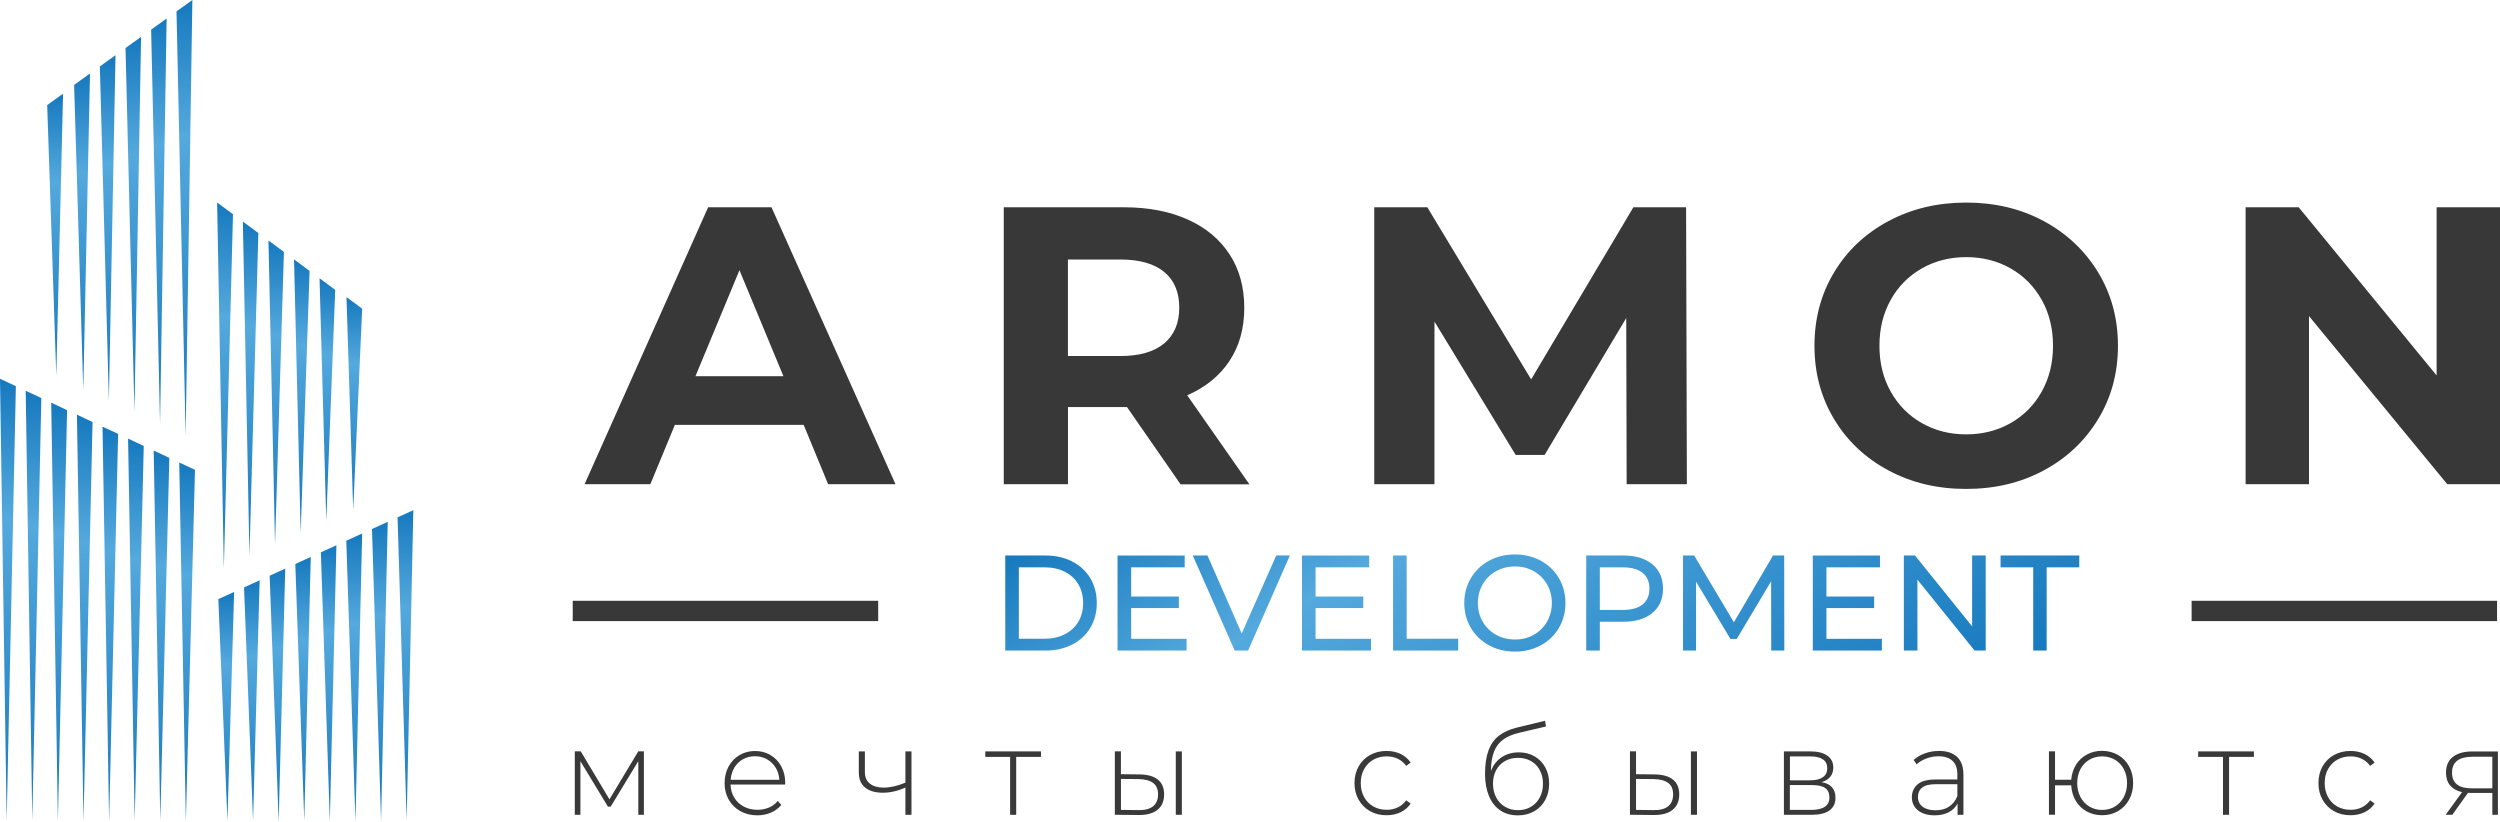 <svg width="216" height="71" viewBox="0 0 216 71" fill="none" xmlns="http://www.w3.org/2000/svg">
<path d="M7.775 6.402L7.194 33.723L6.404 7.337L7.704 6.402H7.775Z" fill="url(#paint0_linear_3201_2423)"/>
<path d="M5.448 8.146L4.863 32.461L4.077 9.081L5.373 8.146H5.448Z" fill="url(#paint1_linear_3201_2423)"/>
<path d="M9.98 4.769L9.407 34.63L8.628 5.739L9.98 4.769Z" fill="url(#paint2_linear_3201_2423)"/>
<path d="M12.188 3.183L11.616 35.561L10.845 4.15L12.188 3.183Z" fill="url(#paint3_linear_3201_2423)"/>
<path d="M14.397 1.598L13.828 36.607L13.058 2.56L14.397 1.598Z" fill="url(#paint4_linear_3201_2423)"/>
<path d="M16.621 0L16.04 37.675L15.25 0.982L16.621 0Z" fill="url(#paint5_linear_3201_2423)"/>
<path d="M26.85 48.121L26.289 70.921L25.515 48.728L26.85 48.121Z" fill="url(#paint6_linear_3201_2423)"/>
<path d="M35.712 44.078L35.135 70.882L34.349 44.701L35.712 44.078Z" fill="url(#paint7_linear_3201_2423)"/>
<path d="M22.433 50.137L21.864 70.921L21.085 50.752L22.433 50.137Z" fill="url(#paint8_linear_3201_2423)"/>
<path d="M31.291 46.093L30.71 70.961L29.92 46.721L31.291 46.093Z" fill="url(#paint9_linear_3201_2423)"/>
<path d="M33.499 45.087L32.922 70.96L32.14 45.707L33.499 45.087Z" fill="url(#paint10_linear_3201_2423)"/>
<path d="M29.066 47.111L28.497 70.96L27.723 47.722L29.066 47.111Z" fill="url(#paint11_linear_3201_2423)"/>
<path d="M20.228 51.143L19.651 70.921L18.865 51.762L20.228 51.143Z" fill="url(#paint12_linear_3201_2423)"/>
<path d="M24.645 49.127L24.076 71L23.298 49.742L24.645 49.127Z" fill="url(#paint13_linear_3201_2423)"/>
<path d="M16.846 40.595L16.06 70.98L15.487 39.959L16.846 40.595Z" fill="url(#paint14_linear_3201_2423)"/>
<path d="M14.63 39.561L13.848 70.921L13.279 38.926L14.63 39.561Z" fill="url(#paint15_linear_3201_2423)"/>
<path d="M12.421 38.528L11.635 70.941L11.066 37.897L12.421 38.528Z" fill="url(#paint16_linear_3201_2423)"/>
<path d="M10.205 37.49L9.427 70.96L8.858 36.863L10.205 37.49Z" fill="url(#paint17_linear_3201_2423)"/>
<path d="M7.997 36.461L7.214 70.98L6.646 35.829L7.997 36.461Z" fill="url(#paint18_linear_3201_2423)"/>
<path d="M5.796 35.435L5.002 70.941L4.425 34.792L5.796 35.435Z" fill="url(#paint19_linear_3201_2423)"/>
<path d="M3.571 34.394L2.789 70.901L2.22 33.763L3.571 34.394Z" fill="url(#paint20_linear_3201_2423)"/>
<path d="M1.371 33.368L0.577 70.921L0 32.725L1.371 33.368Z" fill="url(#paint21_linear_3201_2423)"/>
<path d="M28.963 25.045L28.189 44.997L27.608 24.043L28.963 25.045Z" fill="url(#paint22_linear_3201_2423)"/>
<path d="M31.291 26.67L30.516 44.066L29.936 25.668L31.291 26.67Z" fill="url(#paint23_linear_3201_2423)"/>
<path d="M26.747 23.404L25.977 46.042L25.404 22.41L26.747 23.404Z" fill="url(#paint24_linear_3201_2423)"/>
<path d="M24.531 21.767L23.764 47.032L23.195 20.777L24.531 21.767Z" fill="url(#paint25_linear_3201_2423)"/>
<path d="M22.322 20.134L21.552 48.019L20.983 19.144L22.322 20.134Z" fill="url(#paint26_linear_3201_2423)"/>
<path d="M20.13 18.508L19.34 49.123L18.759 17.498L20.13 18.508Z" fill="url(#paint27_linear_3201_2423)"/>
<path d="M69.436 36.709H58.31L56.189 41.837H50.507L61.182 17.909H66.658L77.373 41.837H71.553L69.436 36.709ZM67.689 32.504L63.889 23.345L60.088 32.504H67.689ZM101.995 41.837L97.372 35.171H97.1H92.272V41.837H86.725V17.909H97.1C99.221 17.909 101.066 18.264 102.627 18.97C104.191 19.676 105.392 20.678 106.238 21.98C107.083 23.277 107.506 24.816 107.506 26.595C107.506 28.374 107.079 29.904 106.222 31.194C105.365 32.48 104.152 33.467 102.575 34.153L107.948 41.845H101.995V41.837ZM100.588 23.498C99.719 22.78 98.455 22.421 96.787 22.421H92.268V30.761H96.787C98.455 30.761 99.719 30.398 100.588 29.668C101.453 28.938 101.888 27.912 101.888 26.591C101.892 25.246 101.457 24.212 100.588 23.498ZM140.543 41.837L140.507 27.479L133.455 39.305H130.954L123.938 27.786V41.837H118.734V17.909H123.321L132.29 32.78L141.124 17.909H145.679L145.746 41.837H140.543ZM163.154 40.638C161.154 39.569 159.594 38.09 158.464 36.212C157.334 34.33 156.769 32.22 156.769 29.873C156.769 27.526 157.334 25.412 158.464 23.534C159.594 21.652 161.158 20.177 163.154 19.108C165.149 18.039 167.393 17.502 169.882 17.502C172.371 17.502 174.607 18.039 176.59 19.108C178.578 20.181 180.138 21.656 181.28 23.534C182.422 25.415 182.991 27.53 182.991 29.873C182.991 32.22 182.422 34.334 181.28 36.212C180.138 38.094 178.574 39.569 176.59 40.638C174.603 41.711 172.367 42.243 169.882 42.243C167.393 42.247 165.153 41.711 163.154 40.638ZM173.718 36.555C174.86 35.904 175.757 35.001 176.405 33.837C177.056 32.674 177.38 31.352 177.38 29.873C177.38 28.394 177.056 27.068 176.405 25.909C175.753 24.745 174.86 23.841 173.718 23.191C172.576 22.54 171.3 22.216 169.882 22.216C168.467 22.216 167.187 22.54 166.046 23.191C164.904 23.841 164.007 24.745 163.359 25.909C162.707 27.072 162.383 28.394 162.383 29.873C162.383 31.356 162.707 32.678 163.359 33.837C164.011 35.001 164.904 35.904 166.046 36.555C167.187 37.206 168.463 37.529 169.882 37.529C171.296 37.529 172.576 37.202 173.718 36.555ZM216 17.909V41.837H211.445L199.497 27.309V41.837H194.021V17.909H198.608L210.524 32.437V17.909H216Z" fill="#383838"/>
<path d="M86.855 47.995H90.32C91.189 47.995 91.96 48.168 92.635 48.511C93.307 48.855 93.832 49.34 94.204 49.959C94.575 50.583 94.761 51.292 94.761 52.101C94.761 52.906 94.575 53.62 94.204 54.243C93.832 54.866 93.311 55.348 92.635 55.691C91.963 56.034 91.189 56.208 90.32 56.208H86.855V47.995ZM90.249 55.186C90.912 55.186 91.501 55.056 92.003 54.799C92.509 54.543 92.896 54.18 93.172 53.715C93.445 53.249 93.583 52.713 93.583 52.101C93.583 51.49 93.445 50.953 93.172 50.488C92.9 50.022 92.509 49.659 92.003 49.403C91.497 49.147 90.912 49.016 90.249 49.016H88.028V55.186H90.249ZM102.52 55.186V56.208H96.554V47.999H102.358V49.02H97.732V51.541H101.852V52.539H97.732V55.19H102.52V55.186ZM111.445 47.995L107.838 56.204H106.676L103.057 47.995H104.326L107.285 54.736L110.268 47.995H111.445ZM118.458 55.186V56.208H112.492V47.999H118.296V49.02H113.665V51.541H117.786V52.539H113.665V55.19H118.458V55.186ZM120.362 47.995H121.535V55.186H125.988V56.208H120.362V47.995ZM128.651 55.754C127.987 55.391 127.462 54.89 127.082 54.247C126.703 53.608 126.513 52.89 126.513 52.101C126.513 51.312 126.703 50.598 127.082 49.955C127.462 49.316 127.983 48.811 128.651 48.448C129.315 48.086 130.065 47.904 130.895 47.904C131.717 47.904 132.459 48.086 133.127 48.448C133.791 48.811 134.312 49.312 134.688 49.951C135.063 50.59 135.253 51.304 135.253 52.101C135.253 52.898 135.063 53.616 134.688 54.251C134.312 54.89 133.791 55.387 133.127 55.754C132.463 56.117 131.717 56.298 130.895 56.298C130.065 56.298 129.319 56.117 128.651 55.754ZM132.523 54.843C133.005 54.571 133.384 54.192 133.661 53.711C133.937 53.229 134.079 52.693 134.079 52.097C134.079 51.502 133.941 50.965 133.661 50.484C133.384 50.003 133.005 49.628 132.523 49.352C132.041 49.08 131.499 48.941 130.895 48.941C130.29 48.941 129.745 49.08 129.255 49.352C128.765 49.624 128.382 50.003 128.106 50.484C127.829 50.965 127.687 51.502 127.687 52.097C127.687 52.693 127.825 53.229 128.106 53.711C128.382 54.192 128.765 54.571 129.255 54.843C129.745 55.115 130.29 55.253 130.895 55.253C131.499 55.253 132.041 55.119 132.523 54.843ZM142.767 48.76C143.38 49.269 143.684 49.967 143.684 50.859C143.684 51.75 143.38 52.448 142.767 52.957C142.155 53.466 141.317 53.718 140.254 53.718H138.224V56.204H137.05V47.995H140.258C141.321 47.995 142.159 48.251 142.767 48.76ZM141.922 52.224C142.313 51.908 142.51 51.45 142.51 50.859C142.51 50.263 142.313 49.809 141.922 49.494C141.531 49.178 140.962 49.02 140.219 49.02H138.224V52.701H140.219C140.966 52.697 141.531 52.539 141.922 52.224ZM153.035 56.204L153.024 50.224L150.053 55.206H149.511L146.54 50.259V56.204H145.414V47.995H146.378L149.808 53.766L153.189 47.995H154.154L154.165 56.204H153.035ZM162.592 55.186V56.208H156.627V47.999H162.43V49.02H157.804V51.541H161.925V52.539H157.804V55.19H162.592V55.186ZM171.565 47.995V56.204H170.601L165.666 50.081V56.204H164.493V47.995H165.457L170.391 54.117V47.995H171.565ZM175.666 49.016H172.849V47.995H179.648V49.016H176.831V56.204H175.67V49.016H175.666Z" fill="url(#paint28_linear_3201_2423)"/>
<path d="M215.747 51.908H189.355V53.663H215.747V51.908Z" fill="#383838"/>
<path d="M75.876 51.908H49.484V53.663H75.876V51.908Z" fill="#383838"/>
<path d="M55.632 64.921V70.4H55.15V65.761L52.764 69.694H52.523L50.148 65.769V70.396H49.662V64.917H50.176L52.657 69.063L55.146 64.917H55.632V64.921Z" fill="#393939"/>
<path d="M67.836 67.785H63.119C63.134 68.211 63.241 68.59 63.447 68.925C63.648 69.256 63.925 69.513 64.272 69.694C64.62 69.876 65.011 69.966 65.446 69.966C65.801 69.966 66.133 69.899 66.437 69.773C66.742 69.643 66.994 69.454 67.2 69.201L67.504 69.548C67.267 69.836 66.967 70.057 66.607 70.211C66.248 70.365 65.856 70.444 65.434 70.444C64.889 70.444 64.403 70.325 63.972 70.089C63.545 69.852 63.209 69.521 62.968 69.103C62.727 68.684 62.605 68.203 62.605 67.667C62.605 67.134 62.72 66.657 62.945 66.235C63.174 65.813 63.486 65.481 63.885 65.245C64.284 65.008 64.734 64.886 65.228 64.886C65.726 64.886 66.173 65.004 66.568 65.237C66.963 65.47 67.275 65.797 67.504 66.219C67.733 66.637 67.844 67.115 67.844 67.647L67.836 67.785ZM64.189 65.6C63.881 65.773 63.632 66.014 63.45 66.322C63.265 66.633 63.158 66.984 63.13 67.375H67.334C67.314 66.984 67.208 66.633 67.018 66.326C66.828 66.018 66.579 65.777 66.271 65.604C65.963 65.43 65.615 65.339 65.232 65.339C64.841 65.339 64.497 65.426 64.189 65.6Z" fill="#393939"/>
<path d="M78.752 64.921V70.4H78.227V68.042C77.575 68.341 76.923 68.491 76.271 68.491C75.627 68.491 75.121 68.345 74.754 68.049C74.386 67.758 74.201 67.324 74.201 66.748V64.921H74.726V66.716C74.726 67.142 74.868 67.474 75.157 67.702C75.445 67.935 75.84 68.049 76.346 68.049C76.919 68.049 77.547 67.907 78.227 67.62V64.921H78.752Z" fill="#393939"/>
<path d="M89.945 65.395H87.8V70.4H87.274V65.395H85.129V64.921H89.941V65.395H89.945Z" fill="#393939"/>
<path d="M100.043 67.359C100.399 67.651 100.58 68.073 100.58 68.633C100.58 69.213 100.391 69.659 100.011 69.966C99.632 70.274 99.087 70.424 98.372 70.416L96.321 70.396V64.917H96.847V66.89L98.486 66.909C99.166 66.921 99.687 67.071 100.043 67.359ZM99.624 69.663C99.913 69.43 100.055 69.091 100.055 68.633C100.055 68.191 99.916 67.864 99.636 67.651C99.356 67.438 98.929 67.323 98.352 67.312L96.851 67.3V69.974L98.352 69.994C98.913 70.006 99.336 69.895 99.624 69.663ZM101.588 64.921H102.113V70.4H101.588V64.921Z" fill="#393939"/>
<path d="M118.371 70.085C117.952 69.848 117.62 69.517 117.383 69.095C117.146 68.673 117.028 68.195 117.028 67.663C117.028 67.122 117.146 66.645 117.383 66.219C117.62 65.797 117.952 65.466 118.371 65.233C118.79 65 119.268 64.882 119.801 64.882C120.244 64.882 120.643 64.969 121.006 65.138C121.366 65.312 121.658 65.56 121.883 65.888L121.496 66.172C121.299 65.9 121.058 65.694 120.765 65.556C120.473 65.418 120.153 65.351 119.805 65.351C119.379 65.351 118.995 65.446 118.656 65.639C118.316 65.832 118.051 66.105 117.858 66.452C117.664 66.803 117.569 67.205 117.569 67.659C117.569 68.112 117.664 68.515 117.858 68.866C118.051 69.217 118.316 69.485 118.656 69.678C118.995 69.872 119.379 69.966 119.805 69.966C120.157 69.966 120.477 69.899 120.765 69.761C121.058 69.623 121.299 69.422 121.496 69.146L121.883 69.43C121.658 69.757 121.366 70.01 121.006 70.18C120.647 70.353 120.244 70.436 119.801 70.436C119.268 70.44 118.79 70.322 118.371 70.085Z" fill="#393939"/>
<path d="M132.582 65.347C132.977 65.576 133.289 65.892 133.51 66.298C133.736 66.704 133.846 67.174 133.846 67.702C133.846 68.235 133.732 68.708 133.506 69.122C133.277 69.54 132.961 69.864 132.55 70.097C132.139 70.329 131.673 70.448 131.148 70.448C130.543 70.448 130.034 70.302 129.607 70.006C129.184 69.714 128.86 69.296 128.639 68.759C128.418 68.219 128.307 67.592 128.307 66.87C128.307 66.053 128.406 65.375 128.607 64.835C128.809 64.294 129.109 63.872 129.512 63.56C129.915 63.249 130.433 63.016 131.061 62.862L133.491 62.274L133.574 62.767L131.262 63.312C130.693 63.446 130.235 63.639 129.88 63.896C129.524 64.152 129.259 64.499 129.085 64.941C128.912 65.383 128.821 65.943 128.813 66.629C128.995 66.124 129.299 65.73 129.725 65.438C130.152 65.146 130.65 65.004 131.219 65.004C131.733 65.004 132.187 65.118 132.582 65.347ZM132.274 69.706C132.602 69.509 132.859 69.241 133.04 68.894C133.222 68.546 133.313 68.156 133.313 67.714C133.313 67.272 133.222 66.886 133.04 66.543C132.859 66.203 132.606 65.939 132.278 65.754C131.954 65.568 131.578 65.478 131.16 65.478C130.741 65.478 130.366 65.568 130.034 65.754C129.706 65.939 129.449 66.203 129.267 66.543C129.085 66.882 128.995 67.272 128.995 67.714C128.995 68.156 129.085 68.546 129.267 68.894C129.449 69.241 129.706 69.513 130.034 69.706C130.362 69.903 130.737 69.998 131.16 69.998C131.575 69.998 131.946 69.903 132.274 69.706Z" fill="#393939"/>
<path d="M144.549 67.359C144.905 67.651 145.087 68.073 145.087 68.633C145.087 69.213 144.897 69.659 144.518 69.966C144.138 70.274 143.593 70.424 142.878 70.416L140.828 70.396V64.917H141.353V66.89L142.993 66.909C143.672 66.921 144.19 67.071 144.549 67.359ZM144.127 69.663C144.415 69.43 144.557 69.091 144.557 68.633C144.557 68.191 144.419 67.864 144.138 67.651C143.858 67.438 143.431 67.323 142.854 67.312L141.353 67.3V69.974L142.854 69.994C143.415 70.006 143.842 69.895 144.127 69.663ZM146.094 64.921H146.619V70.4H146.094V64.921Z" fill="#393939"/>
<path d="M158.586 68.929C158.586 69.406 158.413 69.769 158.065 70.022C157.717 70.274 157.2 70.4 156.504 70.4H154.13V64.921H156.441C157.05 64.921 157.528 65.044 157.875 65.284C158.223 65.525 158.397 65.872 158.397 66.318C158.397 66.641 158.306 66.909 158.128 67.123C157.95 67.335 157.697 67.489 157.377 67.58C158.183 67.714 158.586 68.168 158.586 68.929ZM154.647 67.418H156.413C156.884 67.418 157.243 67.328 157.496 67.15C157.749 66.973 157.875 66.716 157.875 66.381C157.875 66.038 157.749 65.781 157.504 65.612C157.255 65.438 156.891 65.355 156.417 65.355H154.651V67.418H154.647ZM158.061 68.909C158.061 68.539 157.942 68.266 157.705 68.093C157.468 67.919 157.093 67.832 156.579 67.832H154.643V69.975H156.492C157.539 69.967 158.061 69.615 158.061 68.909Z" fill="#393939"/>
<path d="M169.096 65.399C169.459 65.746 169.641 66.255 169.641 66.925V70.4H169.135V69.426C168.962 69.75 168.705 69.998 168.369 70.176C168.033 70.353 167.63 70.444 167.16 70.444C166.552 70.444 166.07 70.302 165.714 70.014C165.358 69.726 165.185 69.351 165.185 68.882C165.185 68.428 165.347 68.057 165.674 67.773C165.998 67.489 166.52 67.347 167.235 67.347H169.116V66.906C169.116 66.397 168.977 66.006 168.701 65.742C168.424 65.478 168.021 65.343 167.488 65.343C167.124 65.343 166.777 65.406 166.441 65.533C166.109 65.659 165.825 65.825 165.595 66.038L165.335 65.659C165.607 65.414 165.939 65.225 166.322 65.087C166.706 64.949 167.109 64.882 167.531 64.882C168.211 64.878 168.732 65.052 169.096 65.399ZM168.397 69.694C168.717 69.485 168.954 69.182 169.116 68.783V67.754H167.247C166.706 67.754 166.318 67.852 166.074 68.046C165.833 68.243 165.71 68.511 165.71 68.854C165.71 69.209 165.844 69.493 166.109 69.698C166.374 69.903 166.749 70.006 167.235 70.006C167.693 70.01 168.081 69.907 168.397 69.694Z" fill="#393939"/>
<path d="M182.999 65.229C183.406 65.462 183.726 65.793 183.955 66.215C184.188 66.637 184.303 67.119 184.303 67.659C184.303 68.192 184.188 68.669 183.955 69.091C183.722 69.513 183.406 69.844 182.999 70.081C182.592 70.318 182.134 70.436 181.624 70.436C181.134 70.436 180.692 70.326 180.293 70.109C179.898 69.892 179.582 69.588 179.348 69.197C179.115 68.807 178.981 68.357 178.953 67.852H177.555V70.393H177.029V64.913H177.555V67.367H178.953C178.997 66.878 179.135 66.444 179.372 66.065C179.609 65.687 179.925 65.395 180.316 65.186C180.708 64.977 181.142 64.87 181.62 64.87C182.134 64.878 182.592 64.996 182.999 65.229ZM182.726 69.686C183.054 69.489 183.311 69.217 183.497 68.862C183.683 68.507 183.777 68.109 183.777 67.659C183.777 67.205 183.683 66.803 183.497 66.452C183.311 66.101 183.054 65.833 182.726 65.639C182.398 65.446 182.027 65.351 181.624 65.351C181.217 65.351 180.85 65.446 180.522 65.639C180.194 65.833 179.933 66.105 179.751 66.452C179.566 66.803 179.471 67.205 179.471 67.659C179.471 68.105 179.566 68.507 179.751 68.862C179.937 69.213 180.194 69.489 180.522 69.686C180.85 69.884 181.217 69.978 181.624 69.978C182.031 69.978 182.398 69.88 182.726 69.686Z" fill="#393939"/>
<path d="M194.737 65.395H192.592V70.4H192.066V65.395H189.921V64.921H194.737V65.395Z" fill="#393939"/>
<path d="M201.655 70.085C201.236 69.848 200.904 69.517 200.667 69.095C200.43 68.673 200.312 68.195 200.312 67.663C200.312 67.122 200.43 66.645 200.667 66.219C200.904 65.797 201.236 65.466 201.655 65.233C202.074 65 202.552 64.882 203.085 64.882C203.528 64.882 203.927 64.969 204.29 65.138C204.65 65.312 204.942 65.56 205.167 65.888L204.78 66.172C204.582 65.9 204.341 65.694 204.049 65.556C203.757 65.418 203.437 65.351 203.089 65.351C202.662 65.351 202.279 65.446 201.939 65.639C201.599 65.832 201.335 66.105 201.141 66.452C200.948 66.803 200.853 67.205 200.853 67.659C200.853 68.112 200.948 68.515 201.141 68.866C201.335 69.217 201.599 69.485 201.939 69.678C202.279 69.872 202.662 69.966 203.089 69.966C203.441 69.966 203.761 69.899 204.049 69.761C204.341 69.623 204.582 69.422 204.78 69.146L205.167 69.43C204.942 69.757 204.65 70.01 204.29 70.18C203.93 70.353 203.528 70.436 203.085 70.436C202.552 70.44 202.074 70.322 201.655 70.085Z" fill="#393939"/>
<path d="M215.819 64.921V70.4H215.337V68.511H213.507C213.381 68.511 213.29 68.507 213.235 68.499L211.88 70.4H211.303L212.721 68.44C212.275 68.341 211.931 68.148 211.69 67.864C211.453 67.576 211.334 67.205 211.334 66.752C211.334 66.152 211.536 65.695 211.939 65.387C212.342 65.079 212.895 64.925 213.594 64.925H215.819V64.921ZM213.559 68.113H215.337V65.383H213.622C212.445 65.383 211.856 65.844 211.856 66.767C211.86 67.663 212.425 68.113 213.559 68.113Z" fill="#393939"/>
<defs>
<linearGradient id="paint0_linear_3201_2423" x1="7.09" y1="33.722" x2="7.09" y2="6.404" gradientUnits="userSpaceOnUse">
<stop stop-color="#1679BE"/>
<stop offset="0.687" stop-color="#54A9DD"/>
<stop offset="1" stop-color="#1679BE"/>
</linearGradient>
<linearGradient id="paint1_linear_3201_2423" x1="4.762" y1="32.462" x2="4.762" y2="8.148" gradientUnits="userSpaceOnUse">
<stop stop-color="#1679BE"/>
<stop offset="0.687" stop-color="#54A9DD"/>
<stop offset="1" stop-color="#1679BE"/>
</linearGradient>
<linearGradient id="paint2_linear_3201_2423" x1="9.303" y1="34.632" x2="9.303" y2="4.77" gradientUnits="userSpaceOnUse">
<stop stop-color="#1679BE"/>
<stop offset="0.687" stop-color="#54A9DD"/>
<stop offset="1" stop-color="#1679BE"/>
</linearGradient>
<linearGradient id="paint3_linear_3201_2423" x1="11.515" y1="35.562" x2="11.515" y2="3.184" gradientUnits="userSpaceOnUse">
<stop stop-color="#1679BE"/>
<stop offset="0.687" stop-color="#54A9DD"/>
<stop offset="1" stop-color="#1679BE"/>
</linearGradient>
<linearGradient id="paint4_linear_3201_2423" x1="13.727" y1="36.608" x2="13.727" y2="1.597" gradientUnits="userSpaceOnUse">
<stop stop-color="#1679BE"/>
<stop offset="0.687" stop-color="#54A9DD"/>
<stop offset="1" stop-color="#1679BE"/>
</linearGradient>
<linearGradient id="paint5_linear_3201_2423" x1="15.936" y1="37.674" x2="15.936" y2="0" gradientUnits="userSpaceOnUse">
<stop stop-color="#1679BE"/>
<stop offset="0.687" stop-color="#54A9DD"/>
<stop offset="1" stop-color="#1679BE"/>
</linearGradient>
<linearGradient id="paint6_linear_3201_2423" x1="26.184" y1="70.921" x2="26.184" y2="48.12" gradientUnits="userSpaceOnUse">
<stop stop-color="#1679BE"/>
<stop offset="0.687" stop-color="#54A9DD"/>
<stop offset="1" stop-color="#1679BE"/>
</linearGradient>
<linearGradient id="paint7_linear_3201_2423" x1="35.03" y1="70.882" x2="35.03" y2="44.077" gradientUnits="userSpaceOnUse">
<stop stop-color="#1679BE"/>
<stop offset="0.687" stop-color="#54A9DD"/>
<stop offset="1" stop-color="#1679BE"/>
</linearGradient>
<linearGradient id="paint8_linear_3201_2423" x1="21.76" y1="70.921" x2="21.76" y2="50.136" gradientUnits="userSpaceOnUse">
<stop stop-color="#1679BE"/>
<stop offset="0.687" stop-color="#54A9DD"/>
<stop offset="1" stop-color="#1679BE"/>
</linearGradient>
<linearGradient id="paint9_linear_3201_2423" x1="30.606" y1="70.959" x2="30.606" y2="46.094" gradientUnits="userSpaceOnUse">
<stop stop-color="#1679BE"/>
<stop offset="0.687" stop-color="#54A9DD"/>
<stop offset="1" stop-color="#1679BE"/>
</linearGradient>
<linearGradient id="paint10_linear_3201_2423" x1="32.818" y1="70.959" x2="32.818" y2="45.087" gradientUnits="userSpaceOnUse">
<stop stop-color="#1679BE"/>
<stop offset="0.687" stop-color="#54A9DD"/>
<stop offset="1" stop-color="#1679BE"/>
</linearGradient>
<linearGradient id="paint11_linear_3201_2423" x1="28.396" y1="70.959" x2="28.396" y2="47.11" gradientUnits="userSpaceOnUse">
<stop stop-color="#1679BE"/>
<stop offset="0.687" stop-color="#54A9DD"/>
<stop offset="1" stop-color="#1679BE"/>
</linearGradient>
<linearGradient id="paint12_linear_3201_2423" x1="19.547" y1="70.921" x2="19.547" y2="51.141" gradientUnits="userSpaceOnUse">
<stop stop-color="#1679BE"/>
<stop offset="0.687" stop-color="#54A9DD"/>
<stop offset="1" stop-color="#1679BE"/>
</linearGradient>
<linearGradient id="paint13_linear_3201_2423" x1="23.971" y1="70.999" x2="23.971" y2="49.127" gradientUnits="userSpaceOnUse">
<stop stop-color="#1679BE"/>
<stop offset="0.687" stop-color="#54A9DD"/>
<stop offset="1" stop-color="#1679BE"/>
</linearGradient>
<linearGradient id="paint14_linear_3201_2423" x1="16.168" y1="70.979" x2="16.168" y2="39.958" gradientUnits="userSpaceOnUse">
<stop stop-color="#1679BE"/>
<stop offset="0.687" stop-color="#54A9DD"/>
<stop offset="1" stop-color="#1679BE"/>
</linearGradient>
<linearGradient id="paint15_linear_3201_2423" x1="13.955" y1="70.921" x2="13.955" y2="38.927" gradientUnits="userSpaceOnUse">
<stop stop-color="#1679BE"/>
<stop offset="0.687" stop-color="#54A9DD"/>
<stop offset="1" stop-color="#1679BE"/>
</linearGradient>
<linearGradient id="paint16_linear_3201_2423" x1="11.744" y1="70.94" x2="11.744" y2="37.895" gradientUnits="userSpaceOnUse">
<stop stop-color="#1679BE"/>
<stop offset="0.687" stop-color="#54A9DD"/>
<stop offset="1" stop-color="#1679BE"/>
</linearGradient>
<linearGradient id="paint17_linear_3201_2423" x1="9.531" y1="70.959" x2="9.531" y2="36.864" gradientUnits="userSpaceOnUse">
<stop stop-color="#1679BE"/>
<stop offset="0.687" stop-color="#54A9DD"/>
<stop offset="1" stop-color="#1679BE"/>
</linearGradient>
<linearGradient id="paint18_linear_3201_2423" x1="7.32" y1="70.979" x2="7.32" y2="35.829" gradientUnits="userSpaceOnUse">
<stop stop-color="#1679BE"/>
<stop offset="0.687" stop-color="#54A9DD"/>
<stop offset="1" stop-color="#1679BE"/>
</linearGradient>
<linearGradient id="paint19_linear_3201_2423" x1="5.109" y1="70.94" x2="5.109" y2="34.792" gradientUnits="userSpaceOnUse">
<stop stop-color="#1679BE"/>
<stop offset="0.687" stop-color="#54A9DD"/>
<stop offset="1" stop-color="#1679BE"/>
</linearGradient>
<linearGradient id="paint20_linear_3201_2423" x1="2.895" y1="70.901" x2="2.895" y2="33.764" gradientUnits="userSpaceOnUse">
<stop stop-color="#1679BE"/>
<stop offset="0.687" stop-color="#54A9DD"/>
<stop offset="1" stop-color="#1679BE"/>
</linearGradient>
<linearGradient id="paint21_linear_3201_2423" x1="0.685" y1="70.921" x2="0.685" y2="32.727" gradientUnits="userSpaceOnUse">
<stop stop-color="#1679BE"/>
<stop offset="0.687" stop-color="#54A9DD"/>
<stop offset="1" stop-color="#1679BE"/>
</linearGradient>
<linearGradient id="paint22_linear_3201_2423" x1="28.285" y1="44.998" x2="28.285" y2="24.041" gradientUnits="userSpaceOnUse">
<stop stop-color="#1679BE"/>
<stop offset="0.687" stop-color="#54A9DD"/>
<stop offset="1" stop-color="#1679BE"/>
</linearGradient>
<linearGradient id="paint23_linear_3201_2423" x1="30.614" y1="44.068" x2="30.614" y2="25.668" gradientUnits="userSpaceOnUse">
<stop stop-color="#1679BE"/>
<stop offset="0.687" stop-color="#54A9DD"/>
<stop offset="1" stop-color="#1679BE"/>
</linearGradient>
<linearGradient id="paint24_linear_3201_2423" x1="26.075" y1="46.044" x2="26.075" y2="22.41" gradientUnits="userSpaceOnUse">
<stop stop-color="#1679BE"/>
<stop offset="0.687" stop-color="#54A9DD"/>
<stop offset="1" stop-color="#1679BE"/>
</linearGradient>
<linearGradient id="paint25_linear_3201_2423" x1="23.863" y1="47.032" x2="23.863" y2="20.777" gradientUnits="userSpaceOnUse">
<stop stop-color="#1679BE"/>
<stop offset="0.687" stop-color="#54A9DD"/>
<stop offset="1" stop-color="#1679BE"/>
</linearGradient>
<linearGradient id="paint26_linear_3201_2423" x1="21.652" y1="48.02" x2="21.652" y2="19.142" gradientUnits="userSpaceOnUse">
<stop stop-color="#1679BE"/>
<stop offset="0.687" stop-color="#54A9DD"/>
<stop offset="1" stop-color="#1679BE"/>
</linearGradient>
<linearGradient id="paint27_linear_3201_2423" x1="19.444" y1="49.124" x2="19.444" y2="17.497" gradientUnits="userSpaceOnUse">
<stop stop-color="#1679BE"/>
<stop offset="0.687" stop-color="#54A9DD"/>
<stop offset="1" stop-color="#1679BE"/>
</linearGradient>
<linearGradient id="paint28_linear_3201_2423" x1="145.924" y1="74.019" x2="119.932" y2="28.928" gradientUnits="userSpaceOnUse">
<stop stop-color="#1679BE"/>
<stop offset="0.687" stop-color="#54A9DD"/>
<stop offset="1" stop-color="#1679BE"/>
</linearGradient>
</defs>
</svg>

